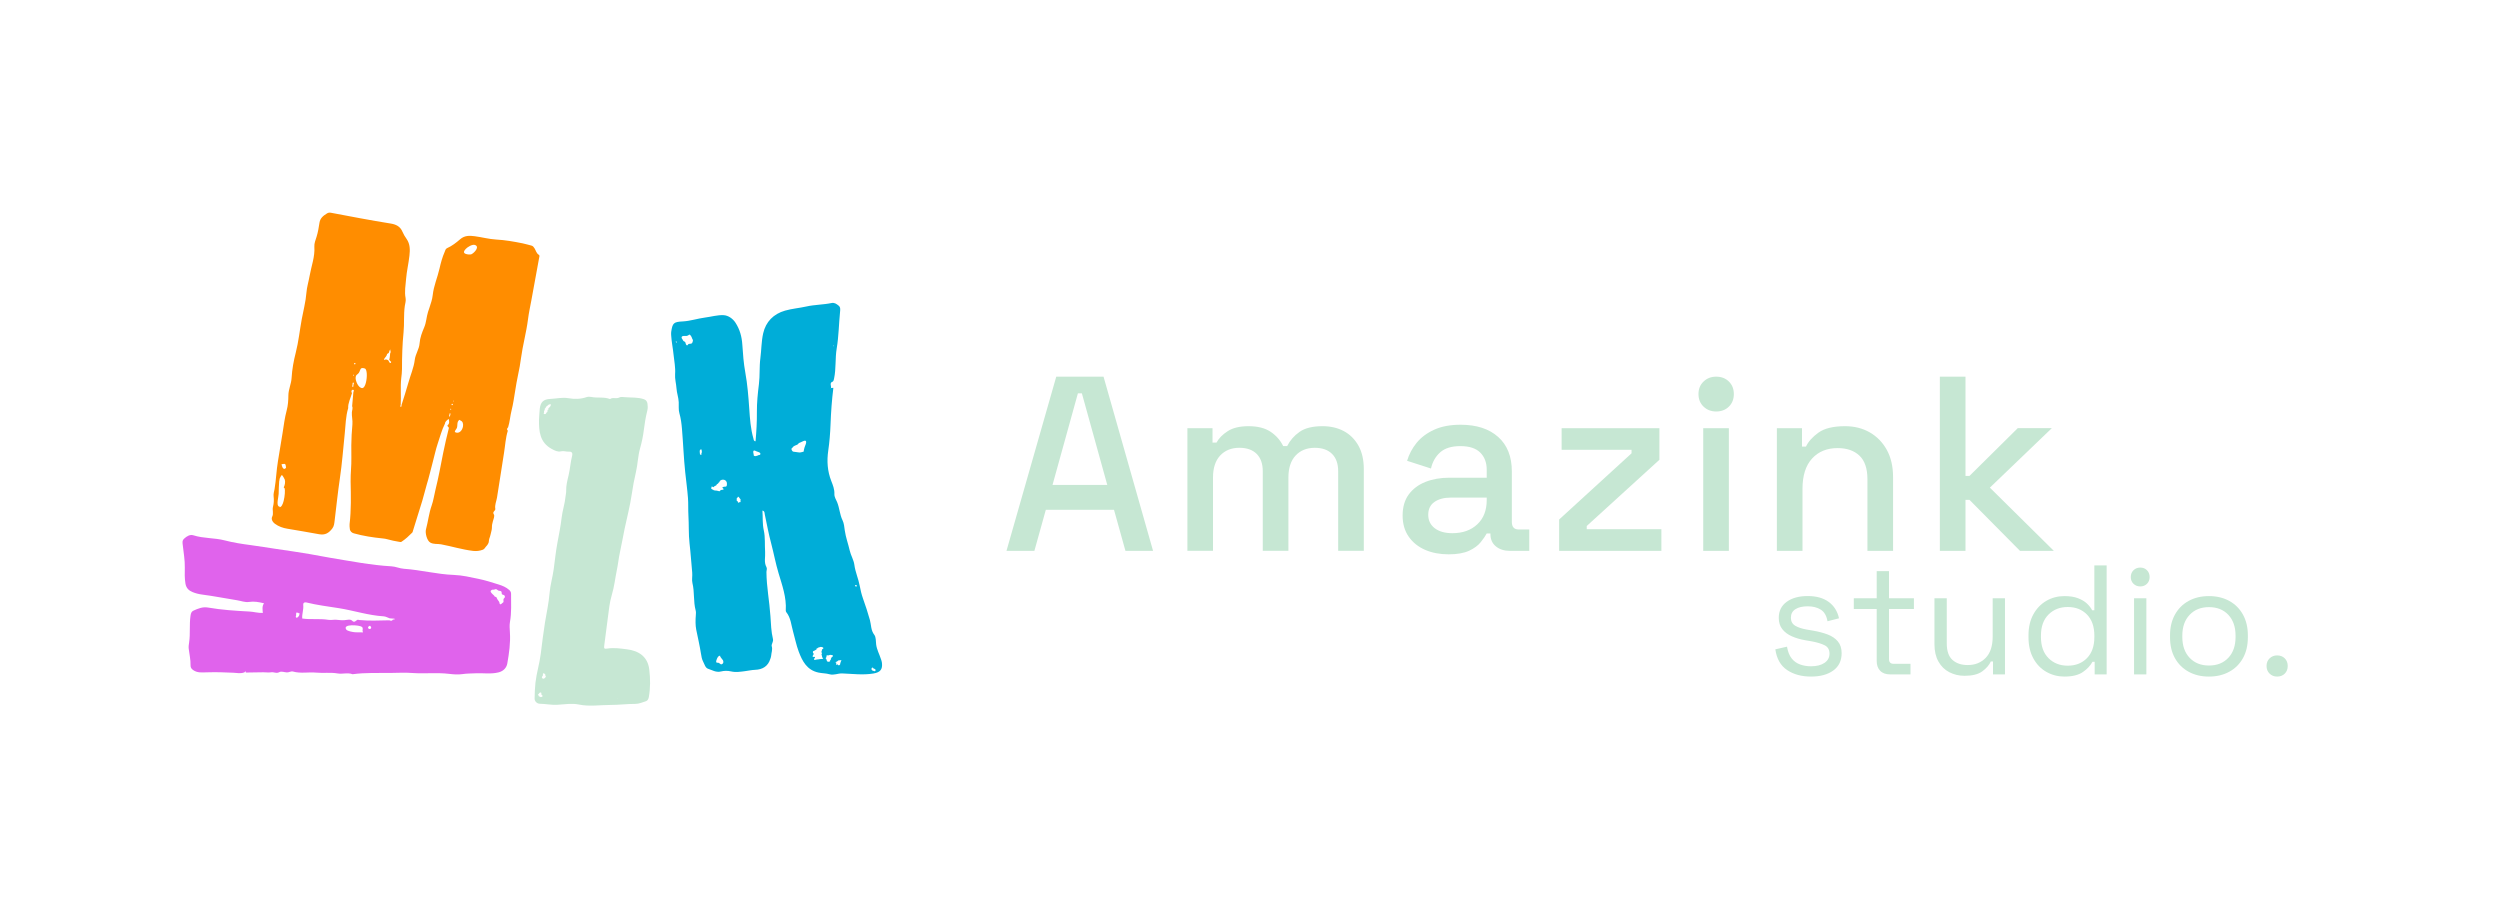 <?xml version="1.0" encoding="UTF-8" standalone="no"?>
<!DOCTYPE svg PUBLIC "-//W3C//DTD SVG 1.1//EN" "http://www.w3.org/Graphics/SVG/1.1/DTD/svg11.dtd">
<svg width="100%" height="100%" viewBox="0 0 1414 520" version="1.1" xmlns="http://www.w3.org/2000/svg" xmlns:xlink="http://www.w3.org/1999/xlink" xml:space="preserve" xmlns:serif="http://www.serif.com/" style="fill-rule:evenodd;clip-rule:evenodd;stroke-linejoin:round;stroke-miterlimit:2;">
    <g id="Layer_1">
        <g>
            <g>
                <g>
                    <path d="M367.22,378.62C366.32,371.21 361.05,368.07 354.73,367.27C351.09,366.81 347.41,366.23 343.67,366.81C341.57,367.13 341.52,366.85 341.82,364.63C342.48,359.65 343.09,354.67 343.76,349.7C344.35,345.27 344.74,340.8 346.04,336.48C347.46,331.84 347.92,327.01 348.91,322.3C349.58,319.16 349.88,315.83 350.57,312.7C351.58,308.15 352.36,303.54 353.3,298.99C354.66,292.52 356.38,286.1 357.32,279.54C357.92,275.33 358.7,271.17 359.68,267.05C360.73,262.62 360.77,258.03 362.02,253.62C362.99,250.2 363.74,246.66 364.16,243.13C364.61,239.44 365.21,235.81 366.12,232.22C366.46,230.89 366.4,229.59 366.21,228.3C366.05,227.22 365.51,226.26 364.29,225.83C360.84,224.6 357.2,224.96 353.66,224.66C352.63,224.57 351.11,224.35 350.36,224.78C348.6,225.78 346.61,224.51 345.03,225.71C341.59,224.34 337.91,225.26 334.4,224.51C333.56,224.34 332.56,224.34 331.77,224.61C328.38,225.78 324.93,225.83 321.49,225.22C318.04,224.62 314.71,225.47 311.32,225.63C307.37,225.8 305.76,227.34 305.28,231.23C305.02,233.32 305.04,235.41 304.85,237.52C304.8,244.02 305.3,250.22 312.03,253.91C313.75,254.85 315.45,255.72 317.28,255.27C318.89,254.89 320.3,255.57 321.8,255.45C323.68,255.3 323.93,256.59 323.6,257.8C322.65,261.41 322.47,265.14 321.61,268.75C320.89,271.75 320.12,274.71 320.22,277.84C320.25,278.83 319.96,279.8 319.87,280.78C319.51,284.86 318.12,288.73 317.66,292.81C317.11,297.61 316.14,302.38 315.25,307.14C314.35,311.96 313.85,316.93 313.19,321.85C312.58,326.47 311.19,330.93 310.82,335.59C310.38,341.12 309.13,346.56 308.25,352.05C307.31,357.94 306.59,363.88 305.86,369.76C305.17,375.32 303.48,380.62 302.85,386.14C302.51,389.11 302.44,392.12 302.37,395.13C302.34,396.61 303.7,398.02 305.31,398.04C308.59,398.09 311.8,398.81 315.1,398.63C319.22,398.41 323.49,397.66 327.41,398.49C333.43,399.73 339.3,398.71 345.23,398.72C349.94,398.73 354.63,398.1 359.34,398.12C361.56,398.12 363.38,397.19 365.33,396.61C366.27,396.33 366.78,395.35 366.98,394.29C367.89,389.07 367.87,383.89 367.22,378.62ZM311.64,228.96C311.56,229.03 311.55,229.14 311.48,229.2C311.5,229.4 311.41,229.49 311.37,229.63C311.25,229.61 311.24,229.82 311.18,229.9L311.2,229.93C311.02,230.17 310.85,230.33 310.67,230.46C310.68,230.6 310.58,230.56 310.6,230.7C310.6,230.62 310.55,230.68 310.5,230.6L310.46,230.69C310.44,230.68 310.42,230.66 310.41,230.67C310.33,230.71 310.27,230.82 310.19,230.87L310.23,230.9C310.21,230.91 310.17,230.91 310.13,230.86C310.14,230.93 310.08,230.97 310.15,231.09L310.11,231.1C310.18,231.12 310.21,231.15 310.25,231.18C310.24,231.27 310.27,231.38 310.29,231.49L310.37,231.49C310.35,231.49 310.34,231.5 310.32,231.5C310.12,231.52 309.75,231.81 309.68,231.98C309.64,232.12 309.75,232.24 309.71,232.36C309.7,232.37 309.51,232.54 309.57,232.55C309.79,232.59 309.7,232.67 309.64,232.82C309.58,232.95 309.6,233 309.45,233.1C309.37,233.15 309.27,233.19 309.19,233.25C308.86,233.55 308.89,234.15 308.33,234.22C308.07,234.26 307.56,234.22 307.5,233.9C307.48,233.8 307.75,233.09 307.78,233.09C307.66,233.1 307.77,233.14 307.68,233.14C307.7,232.93 307.66,232.65 307.75,232.42C307.77,232.33 307.96,232.3 307.98,232.22L307.99,232.24C308.02,232.23 307.82,232.01 307.92,232.01C307.96,231.94 308.02,231.98 308,231.89C308.07,231.89 308.1,231.89 308.09,231.86C308.08,231.82 308.07,231.79 308.06,231.76C308.07,231.68 308.11,231.61 308.11,231.52C308.01,231.54 307.92,231.44 308.2,231.44C308.23,231.41 308.13,231.36 308.19,231.36C308.14,231.3 308.11,231.23 308.07,231.17C308.13,230.97 308.47,230.91 308.62,230.76L308.62,230.73C308.66,230.74 308.68,230.57 308.71,230.4C308.74,230.24 308.8,230.08 308.86,230.12C308.85,230.1 308.86,230.09 308.84,230.08C308.9,229.98 309.03,229.99 309.08,229.92C309.18,229.75 309.37,229.63 309.49,229.5C309.55,229.51 309.63,229.57 309.64,229.51C309.74,229.34 309.91,229.18 310.09,229.02C310.26,228.91 310.47,228.88 310.62,228.74C310.91,228.67 311.19,228.66 311.49,228.74L311.48,228.71C311.57,228.8 311.53,228.69 311.63,228.8C311.71,228.83 311.6,228.87 311.64,228.96ZM306.82,393.84C306.79,393.91 306.74,393.96 306.68,394.02C306.48,394.2 306.03,394.31 305.76,394.29C305.67,394.28 305.63,394.27 305.56,394.21C305.52,394.18 305.52,394.11 305.49,394.08C305.44,394.05 305.39,394.07 305.34,394.05C305.29,394.02 305.23,394.03 305.17,394C305.05,393.93 305.03,393.87 304.88,393.82C304.75,393.77 304.68,393.78 304.64,393.63C304.59,393.42 304.8,393.15 304.44,393.15C304.4,393.15 304.34,393.15 304.29,393.16C304.21,393.19 304.3,393.03 304.6,392.9C304.01,393.07 304.19,392.84 304.42,392.64C304.4,392.7 304.4,392.76 304.42,392.78C304.49,392.76 304.54,392.74 304.54,392.71C304.46,392.74 304.44,392.72 304.43,392.71C304.41,392.69 304.57,392.64 304.51,392.64C304.54,392.62 304.56,392.62 304.6,392.6C304.64,392.57 304.63,392.58 304.67,392.55C304.66,392.54 304.61,392.56 304.57,392.57C304.55,392.56 304.55,392.55 304.58,392.54C304.87,392.47 304.87,392.18 305.04,391.99C305.19,391.82 305.52,391.65 305.76,391.65C305.9,391.65 306.03,391.68 306.12,391.81C306.16,391.88 306.25,392.16 306.24,392.24C306.24,392.31 306.16,392.35 306.15,392.42C306.13,392.5 306.16,392.7 306.2,392.78C306.23,392.83 306.34,392.95 306.36,392.93C306.38,392.93 306.38,392.93 306.4,392.92C306.43,392.94 306.36,393.01 306.39,393.02C306.47,393.04 306.48,393.13 306.54,393.15C306.51,393.18 306.45,393.23 306.48,393.23C306.86,393.27 306.98,393.57 306.82,393.84ZM308.85,382.61C308.7,382.7 308.47,382.99 308.41,383.15C308.34,383.35 308.44,383.43 308.21,383.55C308.09,383.62 307.95,383.58 307.84,383.63C307.71,383.68 307.75,383.7 307.68,383.76C307.29,384.07 306.88,383.83 306.64,383.48C306.47,383.23 306.45,383.04 306.56,382.75C306.6,382.64 306.78,382.42 306.94,382.56C306.88,382.51 306.81,382.47 306.75,382.41C306.85,382.33 307,382.36 307.1,382.28C307.1,382.27 307.09,382.27 307.09,382.26C307.16,382.27 306.85,381.93 306.97,381.96C306.96,381.96 306.96,381.95 306.94,381.94C306.93,381.9 307.04,381.9 307.03,381.85C307,381.76 307.06,381.68 307.04,381.61C307.09,381.61 307.17,381.62 307.15,381.59C307.1,381.49 307.06,381.39 307.05,381.29C307.05,381.2 307.14,381.15 307.08,381.04C307.16,380.95 307.27,380.85 307.44,380.79L307.41,380.79C307.53,380.8 307.42,380.76 307.55,380.77C307.63,380.77 307.63,380.84 307.73,380.85C307.76,380.9 307.86,380.96 307.87,381C308.05,381.08 308.09,381.16 308.2,381.24C308.12,381.27 308.29,381.37 308.34,381.43L308.37,381.44C308.49,381.61 308.51,381.76 308.49,381.88C308.59,381.96 308.51,381.97 308.61,382.03C308.56,381.99 308.56,382.04 308.47,382L308.51,382.07C308.49,382.06 308.46,382.06 308.46,382.06C308.44,382.11 308.47,382.19 308.43,382.23L308.47,382.24C308.46,382.25 308.44,382.27 308.37,382.24C308.42,382.28 308.4,382.32 308.52,382.38L308.49,382.39C308.55,382.39 308.59,382.41 308.64,382.41C308.68,382.47 308.74,382.54 308.82,382.61C308.85,382.6 308.85,382.6 308.89,382.59C308.87,382.6 308.86,382.6 308.85,382.61ZM349.28,395.21L349.21,395.02L349.4,395.05L349.28,395.21Z" style="fill:rgb(198,231,211);fill-rule:nonzero;"/>
                </g>
                <g>
                    <path d="M279.34,291C278.23,289.34 280.37,289.01 280.14,287.76C279.75,285.63 280.74,283.6 281.09,281.52C282.53,273.09 283.66,264.6 285.07,256.17C285.76,251.98 285.93,247.7 287.23,243.61C286.43,242.89 286.84,242.27 287.39,241.67C288.38,238.53 288.55,235.2 289.36,232.06C290.3,228.4 290.75,224.7 291.39,221.01C291.91,218.02 292.33,215.02 293.01,212.05C293.73,208.93 294.25,205.74 294.68,202.56C295.17,198.96 295.88,195.42 296.62,191.87C297.4,188.09 298.18,184.27 298.66,180.45C299.1,176.94 299.86,173.51 300.5,170.07C301.99,162.05 303.45,154.04 304.9,146.02C305.01,145.4 305.38,144.51 304.78,144.14C303.3,143.24 303.11,141.63 302.29,140.38C301.87,139.73 301.41,139.1 300.57,138.9C298.89,138.49 297.23,137.96 295.53,137.62C290.59,136.63 285.67,135.75 280.6,135.48C276.56,135.25 272.57,134.15 268.53,133.61C265.62,133.23 262.81,133.09 260.24,135.34C258.03,137.25 255.65,139.12 252.89,140.34C251.95,140.76 251.86,141.65 251.51,142.46C250.16,145.5 249.31,148.71 248.58,151.93C247.45,156.93 245.3,161.7 244.76,166.83C244.49,169.38 243.65,171.72 242.87,174.11C242.62,174.88 242.33,175.65 242.09,176.43C241.19,179.27 241.13,182.33 239.96,185.07C238.71,188.02 237.54,191.02 237.32,194.19C237.09,197.52 235,200.15 234.59,203.52C234.07,207.92 232.15,212.19 230.95,216.55C229.8,220.78 228.38,224.93 227.09,229.11C227.21,229.59 226.98,230.2 226.67,230.12C226.66,230.12 226.65,230.12 226.64,230.1C226.63,230.14 226.62,230.19 226.61,230.23C226.62,230.19 226.63,230.14 226.64,230.1C226.3,229.97 226.42,229.4 226.63,229.02C226.96,224.01 226.39,218.97 226.94,213.95C227.13,212.24 227.38,210.48 227.37,208.74C227.36,201.79 227.56,194.85 228.25,187.95C228.74,183.01 228.25,178.04 228.95,173.1C229.16,171.63 229.7,170.13 229.4,168.58C228.69,164.97 229.4,161.38 229.68,157.81C230.03,153.38 231.11,149 231.58,144.57C231.94,141.34 232.01,138.04 229.95,135.12C229.06,133.86 228.23,132.52 227.64,131.1C226.36,127.99 223.89,126.88 220.78,126.4C215.11,125.51 209.46,124.49 203.81,123.46C198.25,122.45 192.7,121.4 187.16,120.33C186.32,120.16 185.6,120.31 184.93,120.72C182.92,121.96 181.12,123.31 180.71,125.9C180.3,128.57 179.87,131.27 179.07,133.85C178.48,135.74 177.67,137.63 177.8,139.54C178.19,145.21 176.1,150.45 175.15,155.87C174.59,159.08 173.55,162.42 173.31,165.58C172.92,170.67 171.59,175.55 170.68,180.48C169.51,186.79 168.88,193.21 167.28,199.46C166.08,204.11 165.2,208.94 164.93,213.73C164.74,217.15 163.14,220.21 163.11,223.59C163.09,226.45 162.9,229.3 162.16,232.07C161.02,236.29 160.5,240.61 159.82,244.92C158.99,250.19 158.12,255.45 157.23,260.71C156.33,265.97 156.18,271.34 155.29,276.61C155.06,277.95 154.57,279.27 154.76,280.78C155.01,282.7 154.89,284.78 154.4,286.66C153.9,288.54 154.9,290.36 153.93,292.3C153.36,293.44 153.9,295.04 155.48,296.23C157.63,297.83 160.05,298.63 162.48,299.03C168.97,300.08 174.09,301.04 180.56,302.17C184.02,302.78 186.01,301.38 187.9,298.98C188.98,297.6 189.08,295.99 189.28,294.37C190.25,286.44 191.06,278.5 192.23,270.6C193.48,262.19 194.11,253.73 194.98,245.3C195.48,240.45 195.51,235.55 196.94,230.83C196.72,228.15 198.37,224.97 199.08,222.36C198.96,222.07 198.75,221.75 198.76,221.46C198.78,220.87 199.13,220.28 199.75,220.47C200.53,220.71 199.93,221.35 199.87,221.82C199.63,224.45 199.39,227.1 199.16,229.74C199.73,230.9 199.08,232.11 199.02,233.22C198.89,235.53 199.54,237.74 199.32,240.04C198.95,243.93 198.75,247.84 198.7,251.77C198.68,254.15 198.68,256.54 198.73,258.94C198.84,263.4 198.22,267.82 198.31,272.31C198.48,280.35 198.68,288.43 197.72,296.46C197.62,297.31 197.78,298.21 197.85,299.08C197.96,300.49 198.98,301.35 200.12,301.66C205.44,303.15 210.89,303.98 216.37,304.53C217.36,304.62 218.25,304.76 219.22,305.04C221.67,305.74 222.96,305.94 225.47,306.4C226,306.5 226.7,306.68 227.07,306.44C229.35,304.96 231.31,303.11 233.21,301.19C233.41,300.98 233.45,300.62 233.54,300.32C235.3,294.65 237.04,288.97 238.82,283.3C239.77,280.29 240.41,277.19 241.33,274.19C242.64,269.92 243.63,265.59 244.78,261.29C245.72,257.82 246.45,254.24 247.58,250.88C248.86,247.13 249.86,243.17 251.67,239.6C251.68,238.64 252.56,237.82 253.78,236.92C254.16,238.48 254.3,239.62 253.11,240.57C252.86,241.31 254.04,241.48 253.85,242.25C252.69,246.89 251.58,251.55 250.65,256.24C249.29,263.19 248,270.17 246.29,277.06C245.56,279.99 245.15,283.11 244.17,285.86C242.59,290.31 242.14,294.93 240.93,299.41C240.37,301.49 241.5,305.81 243.34,306.86C245.29,307.97 247.42,307.49 249.44,307.86C255.52,309 261.43,310.87 267.6,311.59C269.55,311.81 271.39,311.57 273.09,310.92C273.86,310.61 274.33,309.9 274.78,309.25C275.05,308.86 275.43,308.64 275.67,308.21C275.96,307.71 276.35,307.16 276.44,306.58C276.54,305.98 276.53,305.4 276.71,304.79C276.98,303.93 277.34,303.1 277.5,302.2C277.73,300.9 278.27,299.6 278.23,298.31C278.2,297.08 278.45,296.01 278.77,294.86C279.16,293.55 279.88,291.8 279.34,291ZM159.95,264.64C159.55,264.05 159.45,263.28 159.21,262.59C159.91,262.53 160.83,262.18 161.24,262.49C161.68,262.84 161.64,263.8 161.8,264.49C161.25,265.37 160.53,265.5 159.95,264.64ZM160.43,283.34C159.92,285.33 159.13,286.92 158.08,286.86C158.1,286.75 158.13,286.45 158.13,286.31C158.13,286.32 157.81,286.68 157.84,286.52C156.08,285.8 157.56,281.17 157.61,279.32C157.69,276.8 157.69,274.57 157.9,272.24C157.95,271.77 158.19,271.32 158.14,270.83C158.38,270.19 158.71,269.57 159.1,268.98C159.36,268.89 159.13,268.82 159.44,268.73C159.71,268.66 160.97,270.92 161.07,271.24C161.47,272.51 161.15,274.47 160.48,275.63C160.55,275.65 160.7,276.17 161,276.16C161.31,277.26 161.12,280.66 160.43,283.34ZM200.68,206.09C200.31,206.06 200.18,205.77 200.34,205.46C200.4,205.35 200.71,205.27 200.86,205.33C200.98,205.37 201.02,205.63 201.1,205.8C200.97,205.89 200.81,206.1 200.68,206.09ZM199.77,212.45C199.72,212.31 199.77,212.12 199.81,211.96C199.82,211.91 199.96,211.9 200.04,211.88C200.08,212.04 200.12,212.21 200.16,212.38C200.01,212.6 199.83,212.63 199.77,212.45ZM199.58,218.78C198.79,218.7 199.41,218.07 199.39,217.69C199.36,217.18 199.42,216.29 199.75,216.37C200.58,216.59 199.9,217.28 199.87,217.78C199.82,218.14 200.03,218.82 199.58,218.78ZM207.45,211.4C207.63,214.52 206.69,219.26 205.03,219.48C202.75,219.78 200.87,215.14 201.16,213.39C201.46,211.57 202.14,212.1 202.97,210.87C204,209.34 203.46,207.46 206.35,208.42C207.01,208.63 207.36,209.86 207.45,211.4ZM220.78,205.3C220.72,205.29 220.63,205.26 220.54,205.21C220.02,204.92 220.07,204.42 219.76,203.99C219.44,203.55 218.4,203.13 217.86,203.38C217.66,203.46 217.56,203.84 217.32,203.48C217.09,203.13 217.56,202.56 217.79,202.3C218.19,201.83 218.46,201.45 218.76,200.88C218.86,200.7 218.84,200.43 218.93,200.25C219.04,200.05 219.41,199.95 219.61,199.81C219.91,199.59 219.99,199.47 220.05,199.13C220.13,198.66 220.38,198.26 220.5,197.83C220.42,198.11 220.37,198.42 220.31,198.72C220.4,198.37 220.47,197.86 220.81,197.66C220.85,197.86 220.74,198.09 220.78,198.3C220.83,198.58 220.98,198.8 220.98,199.1C220.96,199.5 220.64,199.73 220.64,200.12C220.62,200.98 220.46,201.86 220.34,202.73C220.24,202.81 220.18,203.17 220.07,203.33C220.06,203.37 220.05,203.4 220.04,203.41L220.04,203.95C220.16,204.15 220.37,203.14 220.47,203.2C220.48,203.23 220.48,203.27 220.48,203.3C220.5,203.45 220.54,204.03 220.67,204.2C220.88,204.5 221.21,204.33 221.24,204.75C221.24,205 221.08,205.39 220.78,205.3ZM269.32,141.26C268.66,142.36 267.43,143.42 266.66,143.79C265.96,144.13 264.2,143.88 263.48,143.63C261.6,143 262.64,141.68 263.46,140.76C264.4,139.74 267.09,138.07 268.59,138.54C270.08,139.03 269.98,140.16 269.32,141.26ZM254.94,231.05C255.04,231.16 255.15,231.27 255.2,231.4C255.23,231.47 255.18,231.59 255.13,231.67C254.94,231.94 254.75,231.91 254.73,231.58C254.71,231.42 254.85,231.24 254.94,231.05ZM254.21,235.63C253.84,235.56 254.08,234.89 254.2,234.5C254.14,234.15 254.27,233.73 254.58,233.77C254.82,233.81 254.89,234.29 254.66,234.59C254.6,235 254.56,235.7 254.21,235.63ZM256.1,229.02C256.02,229.14 255.77,229.13 255.59,229.17C255.51,229.02 255.34,228.83 255.37,228.71C255.47,228.39 255.76,228.3 256.02,228.51C256.13,228.59 256.18,228.91 256.1,229.02ZM256.58,226.94C256.4,227.2 256.26,227.16 256.23,226.85C256.22,226.77 256.31,226.69 256.36,226.61C256.42,226.63 256.54,226.63 256.56,226.67C256.6,226.75 256.62,226.88 256.58,226.94ZM261.85,241.29C261.43,243.5 259.62,245.7 257.22,244.35C257.27,243.43 258.1,242.84 258.42,242C258.95,240.57 258.23,238.53 259.85,237.47C260,237.44 260.01,237.58 260.19,237.59C260.26,237.7 260.43,237.78 260.46,237.89C261.76,238.28 262.13,239.79 261.85,241.29Z" style="fill:rgb(255,141,0);fill-rule:nonzero;"/>
                </g>
                <g>
                    <path d="M116.8,380.27C121.89,380.12 126.96,380.22 132.04,380.5C134.08,380.62 136.14,381.1 138.16,380.3C138.44,380.41 138.91,378.87 139.04,380.39C142.33,380.34 145.61,380.27 148.89,380.24C150.38,380.23 151.91,380.49 153.34,380.25C154.89,379.99 156.34,381.09 158.03,380.15C159.19,379.51 160.87,380.27 162.3,380.32C163.54,380.36 164.54,379.5 165.73,379.83C170.06,381.05 174.49,380.03 178.88,380.44C182.87,380.82 186.98,380.21 190.89,380.89C193.78,381.39 196.65,380.27 199.43,381.34C206.68,380.34 214,380.73 221.28,380.61C225.25,380.54 229.28,380.35 233.28,380.65C240.16,381.15 247.07,380.3 253.97,381.13C256.39,381.42 258.97,381.64 261.44,381.29C264.01,380.9 266.56,380.93 269.15,380.81C273.45,380.62 277.75,381.39 282.07,380.27C284.93,379.53 286.54,377.5 286.93,375.28C287.95,369.47 288.8,363.59 288.4,357.62C288.28,355.68 288.1,353.67 288.43,351.79C289.39,346.49 289.04,341.17 289.06,335.85C289.06,334.83 288.63,334.23 287.94,333.62C286.2,332.09 284.21,331.28 281.99,330.58C278.25,329.4 274.47,328.2 270.71,327.42C266.12,326.47 261.52,325.36 256.71,325.18C247.22,324.84 237.93,322.35 228.45,321.7C226.01,321.53 223.79,320.44 221.41,320.31C209.9,319.67 198.6,317.42 187.27,315.57C183.21,314.91 179.17,314.05 175.08,313.37C168.84,312.32 162.57,311.38 156.32,310.49C151.46,309.8 146.59,308.93 141.72,308.3C136.83,307.66 131.91,306.91 127.11,305.65C121.31,304.13 115.18,304.62 109.39,302.77C107.48,302.16 105.61,303.27 104.11,304.7C102.9,305.84 103.24,307.1 103.41,308.6C103.86,312.71 104.6,316.78 104.53,320.98C104.48,324 104.37,327.08 104.9,330.14C105.34,332.65 106.82,334.03 108.88,334.87C110.57,335.56 112.41,336.04 114.21,336.27C120.9,337.13 127.51,338.46 134.17,339.52C136.38,339.87 138.66,340.8 140.82,340.46C143.72,340 146.36,340.51 149.32,341.22C148.11,342.95 148.54,344.8 148.64,346.67C145.98,346.79 143.55,346.01 141.05,345.88C133.19,345.47 125.35,344.97 117.59,343.62C114.61,343.1 112.03,344.21 109.45,345.36C108.28,345.87 107.97,346.86 107.76,348.23C107.02,353.24 107.72,358.29 106.98,363.27C106.81,364.46 106.59,365.69 106.73,366.86C107.08,370 107.87,373.08 107.77,376.26C107.74,377.54 108.25,378.28 109.23,378.97C111.57,380.65 114.21,380.34 116.8,380.27ZM282.86,341.76C282.57,341.61 282.54,341.16 282.48,340.84C282.31,340.11 281.85,339.84 281.48,339.23C281.32,338.95 281.18,338.64 281.02,338.35C280.96,338.24 280.83,338.22 280.79,338.09C280.77,338.04 280.88,337.71 280.82,337.69C280.8,337.68 280.79,337.68 280.77,337.67C280.64,337.68 279.98,337.59 279.93,337.46C279.91,337.47 279.88,337.49 279.85,337.5C279.62,336.81 279.09,336.6 278.59,336.05C278.28,335.7 277.96,335.45 277.72,335.05C277.41,334.49 277.39,334.25 277.88,333.84C278.39,333.41 278.78,333.55 279.38,333.5C279.84,333.48 280.21,333.11 280.68,333.26C281.13,333.4 281.48,333.85 281.89,334.04C282.37,334.25 283.07,334.1 283.49,334.49C283.91,334.91 283.6,335.6 283.91,336.06C284.2,336.49 284.86,336.35 285.25,336.74C285.61,337.08 285.68,337.65 285.4,338.08C285.24,338.33 284.99,338.4 284.85,338.69C284.73,338.96 284.75,339.35 284.75,339.64C284.76,340.04 284.89,340.35 284.65,340.68C284.54,340.82 284.19,341 284.05,341.13C283.75,341.35 283.46,341.8 283.09,341.79C283.01,341.81 282.94,341.8 282.86,341.76ZM209.96,354.93C210.01,355.17 209.62,355.51 209.46,355.77C209.13,355.74 208.73,355.82 208.56,355.66C207.86,354.98 208.11,354.3 209.26,353.9C209.38,353.87 209.88,354.55 209.96,354.93ZM167.34,349.09C167.31,348.9 167.3,349.1 167.28,348.87C167.28,348.75 167.33,348.72 167.34,348.55C167.39,348.46 167.41,348.29 167.45,348.24C167.47,347.81 167.51,347.39 167.52,346.95C167.55,346.68 167.46,346.56 167.77,346.47C168.03,346.38 168.01,346.55 168.22,346.59C168.35,346.61 168.45,346.48 168.53,346.5C168.73,346.54 168.9,346.95 169.11,346.87C169.12,346.85 169.19,346.76 169.22,346.74C169.25,346.72 169.49,347.12 169.49,347.17C169.48,347.28 169.39,347.32 169.34,347.42C169.27,347.57 169.29,347.74 169.27,347.9C169.17,348.35 168.74,348.85 168.38,349.13C167.99,349.45 167.66,349.55 167.35,349.03L167.34,349.09ZM170.95,349.84C170.7,347.27 171.83,344.76 171.5,342.15C171.37,341.08 172.16,340.47 173.19,340.73C179.28,342.24 185.5,343.01 191.66,343.98C200.15,345.33 208.38,348.08 217.02,348.6C218.17,348.67 219.27,349.34 220.4,349.73C221.01,349.78 221.63,349.82 222.23,349.87C222.62,349.81 223.25,349.87 223.23,350.14C223.19,350.52 222.63,350.43 222.26,350.37C221.78,351.37 221.01,351.15 220.21,350.84C214.68,350.88 209.14,351.29 203.6,350.71C203.38,350.68 203.12,350.74 202.94,350.64C201.62,349.85 200.87,352.95 199.09,351.02C198.2,350.05 196.18,350.66 194.69,350.78C193.14,350.91 191.65,350.62 190.13,350.53C188.65,350.45 187.12,350.81 185.68,350.57C180.84,349.78 175.93,350.55 170.95,349.84ZM202.08,357.65C201.56,357.65 201.04,357.63 200.55,357.58C199.52,357.47 196.48,357 195.83,356.05C193.55,352.74 203.35,353.5 204.67,354.55C205.67,355.33 204.81,356.53 205.13,357.12C205.24,357.32 205.31,357.5 205.25,357.7C204.27,357.59 203.17,357.65 202.08,357.65Z" style="fill:rgb(224,99,236);fill-rule:nonzero;"/>
                </g>
                <g>
                    <path d="M450.2,253.26L450.21,253.28C450.21,253.27 450.21,253.26 450.2,253.26Z" style="fill:rgb(198,231,211);fill-rule:nonzero;"/>
                    <path d="M470.01,219.42C470.02,219.42 470.02,219.43 470.02,219.43C470.03,219.42 470.03,219.42 470.03,219.4C470.02,219.42 470.02,219.42 470.01,219.42Z" style="fill:rgb(198,231,211);fill-rule:nonzero;"/>
                    <path d="M498.29,372.85C497.41,370.07 495.92,367.48 495.55,364.49C495.33,362.63 495.51,360.35 494.49,359.04C492.5,356.48 492.78,353.43 492.02,350.69C490.89,346.57 489.53,342.54 488.11,338.53C487.27,336.16 486.7,333.7 486.25,331.31C485.51,327.28 483.76,323.55 483.23,319.48C482.86,316.69 481.23,314.1 480.62,311.46C479.76,307.65 478.37,303.96 477.81,300.05C477.55,298.13 477.37,295.96 476.55,294.31C474.94,291 474.85,287.35 473.47,284C472.89,282.58 471.84,281.12 471.93,279.34C472.04,276.77 471.08,274.37 470.17,272.06C467.99,266.48 467.6,260.82 468.45,254.92C469.17,250 469.56,245.01 469.75,240.05C470,233.13 470.5,226.23 471.35,219.36C470.9,219.39 470.45,219.42 470,219.46L470,219.47C469.99,219.47 469.98,219.48 469.97,219.49C469.92,219.59 469.88,219.69 469.87,219.81C469.87,219.69 469.91,219.59 469.96,219.49L469.95,219.5C469.86,219.63 469.77,219.75 469.68,219.88C469.68,219.8 469.67,219.69 469.72,219.65C469.79,219.58 469.88,219.54 469.96,219.5C469.97,219.49 469.98,219.48 469.99,219.45L470,219.45C470.01,219.44 470.01,219.41 470.02,219.41C470.24,218.16 468.94,216.47 471.1,215.78C471.51,215.31 471.62,214.75 471.74,214.15C472.96,208.5 472.29,202.72 473.25,197.01C474.39,190.19 474.45,183.21 475.14,176.33C475.28,174.91 475.43,173.74 474.25,172.8C473.11,171.91 471.99,171.05 470.33,171.39C465.61,172.38 460.76,172.29 455.99,173.37C452.06,174.26 447.94,174.56 444.02,175.69C437.44,177.58 433.16,182 431.66,188.5C430.61,193.08 430.68,197.89 430.07,202.57C429.42,207.45 429.86,212.36 429.25,217.24C428.6,222.47 428.05,227.72 428.1,232.99C428.16,238.55 427.82,244.09 427.34,249.6C426.23,249.51 426.31,248.65 426.12,247.99C424.54,242.5 424.16,236.79 423.78,231.18C423.31,224.3 422.77,217.45 421.54,210.67C420.59,205.47 420.21,200.19 419.86,194.96C419.57,190.36 418.42,186.3 416.01,182.56C414.48,180.19 411.89,178.39 409.27,178.26C405.8,178.08 402.27,179.17 398.74,179.61C394.54,180.15 390.51,181.56 386.25,181.79C380.99,182.06 380.36,182.65 379.62,187.82C379.51,188.52 379.6,189.24 379.64,189.96C379.86,193.56 380.63,197.08 380.97,200.63C381.33,204.26 382.13,207.87 381.83,211.66C381.63,214.24 382.45,216.98 382.63,219.71C382.79,222.28 383.76,224.74 383.89,227.47C383.98,229.51 383.7,231.76 384.26,233.69C385.09,236.62 385.47,239.57 385.72,242.54C386.41,250.72 386.69,258.94 387.56,267.11C388.07,271.94 388.75,276.82 389.12,281.66C389.37,284.88 389.17,288.23 389.37,291.53C389.7,296.79 389.4,302.12 390,307.32C390.65,312.81 390.97,318.32 391.51,323.8C391.71,325.84 391.19,328 391.64,329.79C392.9,334.9 392.1,340.18 393.46,345.24C393.71,346.14 393.63,347.08 393.55,348.05C393.34,350.77 393.29,353.66 393.8,356.2C394.71,360.7 395.76,365.17 396.47,369.71C396.7,371.24 396.98,372.86 397.69,374.2C398.47,375.64 398.91,377.74 400.48,378.25C402.79,378.99 405.01,380.48 407.72,379.8C409.6,379.31 411.57,379.31 413.49,379.75C416.15,380.37 418.76,379.95 421.41,379.6C423.31,379.35 425.17,378.93 427.13,378.85C431.29,378.7 434.41,376.85 435.7,372.66C435.88,372.09 436.12,371.54 436.16,370.94C436.27,369.12 437.1,367.44 436.48,365.41C436.19,364.46 437.56,362.93 437.19,361.47C436.15,357.19 436.05,352.8 435.75,348.43C435.21,340.13 433.56,331.92 433.5,323.57C433.5,322.62 434.01,321.67 433.5,320.74C431.99,318.01 432.95,315.05 432.75,312.21C432.47,308.14 432.89,303.94 432.01,300.03C431.16,296.24 431.51,292.57 431.23,288.77C432.55,289.09 432.39,290.09 432.55,290.87C433.7,296.43 434.76,302.04 436.21,307.48C437.66,312.99 438.69,318.61 440.33,324.11C442.36,330.94 444.92,337.88 444.43,345.29C444.4,345.61 444.56,346.02 444.76,346.29C447.31,349.47 447.52,353.58 448.57,357.24C449.64,360.96 450.36,364.82 451.73,368.47C453.78,373.96 456.42,378.99 462.86,380.39C464.95,380.85 467.16,380.78 469.18,381.36C471.65,382.06 473.86,380.81 476.26,380.89C482.18,381.11 488.1,381.92 494.03,380.93C497.89,380.28 499.25,378.62 498.83,374.93C498.75,374.15 498.51,373.53 498.29,372.85ZM471.51,195.41C471.58,195.49 471.66,195.56 471.73,195.63C471.65,195.71 471.59,195.78 471.52,195.86C471.44,195.78 471.31,195.71 471.32,195.64C471.31,195.56 471.44,195.49 471.51,195.41ZM382.66,193.87C382.5,193.69 382.32,193.51 382.16,193.34C382.28,193.25 382.42,193.08 382.51,193.11C382.63,193.15 382.71,193.33 382.81,193.44C382.75,193.58 382.7,193.72 382.66,193.87ZM388.06,194.91C387.95,194.7 387.87,194.47 387.81,194.3C387.75,194.11 387.69,193.69 387.59,193.55C387.4,193.25 386.96,193.16 386.68,192.96C386.38,192.71 386.32,192.52 386.15,192.18C385.94,191.72 385.46,191.39 385.5,190.85C385.54,189.66 387.57,190.11 388.32,190.01C388.64,189.96 389.01,189.8 389.31,189.64C389.46,189.56 389.77,189.23 389.94,189.24C390.49,189.27 391.26,190.67 391.36,191.13C391.45,191.52 391.6,191.73 391.78,192.01C392.09,192.56 391.83,193.13 391.63,193.68C391.19,194.9 389.84,194.09 389.2,194.79C388.98,195.01 388.97,195.35 388.6,195.34C388.36,195.33 388.18,195.13 388.06,194.91ZM409.13,374.41C409.14,374.81 409.01,375.17 408.67,375.44C407.57,376.32 407.3,375.11 406.32,374.85C405.76,374.7 405.46,375.12 405.11,374.51C404.9,374.11 405.35,372.9 405.55,372.5C405.98,371.64 406.32,370.9 407.41,370.82C406.82,370.87 408.15,372.47 408.19,372.52C408.72,373.09 409.12,373.53 409.13,374.41ZM396.9,254.93C396.93,255.1 396.99,255.29 396.97,255.49C396.95,255.71 396.91,255.92 396.89,256.12C396.89,256.32 396.74,256.43 396.67,256.59C396.62,256.73 396.64,256.79 396.68,256.91C396.7,257.02 396.76,257.22 396.67,257.31C396.55,257.44 396.5,257.3 396.41,257.24C396.34,257.19 396.27,257.17 396.19,257.14C396.05,257.11 396.01,257.11 395.93,256.96C395.81,256.69 395.89,256.34 395.82,256.04C395.75,255.7 395.73,255.43 395.79,255.09C395.83,254.86 395.8,254.53 396.02,254.38C396.16,254.27 396.59,254.09 396.74,254.24C396.89,254.39 396.84,254.69 396.88,254.87C396.89,254.9 396.89,254.91 396.9,254.93ZM405.86,277.61C405.5,277.49 405.15,277.47 404.76,277.46C404.5,277.46 404.06,277.41 403.81,277.32C403.62,277.27 403.51,277.1 403.34,277.01C403.03,276.84 402.64,276.78 402.38,276.53C402.13,276.3 402.38,276.1 402.39,275.82C402.38,275.54 402.28,275.16 402.71,275.21C403.1,275.24 403.4,275.63 403.8,275.5C403.5,275.29 404.07,275.07 404.24,274.96C404.49,274.78 405.07,274.62 405.24,274.4C405.38,274.22 405.25,274.04 405.5,273.87C405.83,273.65 406.11,273.62 406.29,273.26C406.37,273.08 406.37,273.02 406.56,272.92C406.69,272.82 406.87,272.77 406.96,272.61C406.98,272.54 406.96,272.38 406.99,272.3C407.17,271.86 407.78,271.53 408.22,271.39C408.63,271.26 409.13,271.26 409.53,271.37C409.63,271.38 410.2,271.56 410.63,272.05C411.07,272.58 411.19,273.15 411.16,273.75C411.16,273.96 411.12,274.19 411.09,274.42C411.03,274.76 410.99,275.03 410.64,275.18C410.35,275.32 410.12,275.24 409.83,275.24C409.57,275.26 409.29,275.33 409.03,275.43C408.83,275.51 408.5,275.67 408.6,275.93C408.67,276.12 408.98,276.18 409.11,276.33C409.29,276.52 409.23,276.75 409.14,276.96C408.88,277.02 406.89,277.03 407.41,277.67C406.91,277.97 406.36,277.76 405.86,277.61ZM418.92,283.91C418.79,284.07 418.28,283.99 418.11,284.08C417.86,284.22 417.64,284.54 417.42,284.18C417.32,283.99 417.34,283.77 417.25,283.59C417.17,283.43 416.99,283.45 416.86,283.37C416.69,283.27 416.69,283.13 416.66,282.94C416.63,282.74 416.68,282.56 416.7,282.36C416.7,282.17 416.65,281.96 416.72,281.79C416.82,281.57 417.07,281.6 417.2,281.4C417.3,281.24 417.25,280.93 417.49,280.94C417.78,280.93 418.15,281.49 418.28,281.71C418.32,281.78 418.55,282.13 418.63,282.15C418.62,282.15 418.89,282.47 418.91,282.55C418.96,282.75 418.85,282.91 418.81,283.09C418.78,283.24 418.8,283.41 418.82,283.57C418.84,283.62 418.94,283.83 418.92,283.91ZM429.82,257.24C429.59,257.38 429.3,257.35 429.04,257.42C428.76,257.5 428.5,257.68 428.22,257.77C427.72,257.94 427.03,258.13 426.54,257.83C426.15,257.55 426.34,257.33 426.26,256.87C426.17,256.4 425.98,256.05 426.03,255.56C426.15,254.23 427.26,255.02 427.94,255.31C428.48,255.52 429.08,255.63 429.59,255.93C429.91,256.13 430.21,256.52 430.05,256.94C430,257.09 429.92,257.17 429.82,257.24ZM465.66,366.8C465.61,366.94 465.47,367.05 465.23,367.07C465.23,367.07 465.3,367.09 465.32,367.09C465.1,367.2 464.96,367.21 464.9,367.48C464.84,367.74 464.93,367.91 464.77,368.17C464.56,368.53 464.56,368.61 464.7,368.97C464.77,369.17 464.87,369.42 464.87,369.65C464.86,370.09 464.43,370.09 464.75,370.57C464.99,370.88 464.91,371.27 465.01,371.65C465.1,371.98 465.42,372.11 465.54,372.43C465.57,372.49 465.57,372.52 465.58,372.62L464.51,372.73C464.03,372.78 463.52,372.78 463.05,372.91C462.67,373 462.3,372.98 461.91,373.03C461.55,373.07 461.01,373.34 460.65,373.22C460.23,373.1 460.43,372.62 460.59,372.38C460.74,372.2 461.03,372.07 460.96,371.79C460.91,371.56 460.63,371.47 460.42,371.49C460.24,371.51 459.99,371.63 459.84,371.56C459.32,371.33 459.88,370.46 460.1,370.2C460.33,369.89 460.25,369.68 459.99,369.41C459.75,369.15 459.76,369.19 459.79,368.88C459.83,368.76 459.74,368.67 459.79,368.53C459.85,368.39 459.98,368.29 460.1,368.23C460.31,368.09 460.59,368.03 460.83,367.92C461.07,367.82 461.29,367.64 461.51,367.49C461.62,367.42 461.85,367.32 461.89,367.19C461.92,367.11 461.82,366.82 461.77,366.89C461.87,366.7 462.12,366.75 462.29,366.68C462.51,366.57 462.54,366.39 462.73,366.29C462.93,366.21 463.14,366.25 463.32,366.14C463.55,366.04 463.72,365.97 463.95,365.92C464.37,365.83 465.93,365.96 465.66,366.8ZM455.91,250.6C455.9,250.63 455.89,250.67 455.87,250.71C455.71,251.56 455.25,252.26 455.03,253.12C454.85,253.9 454.59,254.63 454.53,255.45C453.36,255.71 452.67,256.12 451.38,255.83C450.5,255.61 449.64,255.68 448.8,255.49C448.24,255.33 447.98,255 447.78,254.48C447.51,253.71 447.66,253.71 448.18,253.23C448.42,252.99 448.62,252.65 448.88,252.45C449.77,251.76 451.4,251.74 451.8,250.57C452.84,250.52 456.45,247.6 455.91,250.6ZM471.12,371.19C471.02,371.35 470.69,371.48 470.6,371.53C470.34,371.7 470.46,371.65 470.36,371.86C470.29,372 470.29,372.03 470.23,372.13C470.1,372.31 469.72,372.8 470.02,372.89C470.21,372.94 469.76,373.16 469.69,373.22C469.39,373.47 469.65,373.65 469.52,373.92C469.41,374.2 468.78,374.33 468.51,374.3C468.22,374.27 467.77,374.15 467.69,373.81C467.61,373.53 467.29,372.14 466.85,372.34C467.01,372.18 467.24,371.99 467.36,371.79C467.47,371.59 467.57,371.04 467.35,370.91C467.56,370.84 467.82,370.91 468.03,370.98C467.91,370.96 467.38,370.72 467.59,370.59C467.71,370.5 468.04,370.67 468.17,370.69C468.69,370.76 468.98,370.51 469.45,370.4C469.77,370.32 470.01,370.49 470.3,370.5C470.48,370.5 470.83,370.4 470.94,370.6C471,370.68 470.95,370.78 470.98,370.86C471.01,370.92 471.09,370.98 471.12,371.06C471.16,371.1 471.14,371.15 471.12,371.19ZM476.04,373.7C476.05,373.75 475.88,373.79 475.83,373.81C475.85,373.81 475.87,373.82 475.88,373.82C475.71,373.79 475.57,374.12 475.56,374.24C475.57,374.44 475.52,374.54 475.39,374.71C475.28,374.85 475.35,375.02 475.27,375.16C475.27,375.46 475.22,375.56 475.18,375.76C475.13,375.66 475.07,375.95 474.99,376.04L474.98,376.09C474.79,376.31 474.49,376.32 474.28,376.23C474.14,376.35 474.13,376.22 473.97,376.31C474.06,376.28 473.98,376.22 474.08,376.12L473.96,376.12C473.98,376.09 474,376.06 473.99,376.06C473.95,375.98 473.77,375.95 473.76,375.86L473.71,375.91C473.71,375.87 473.71,375.84 473.8,375.77C473.71,375.8 473.68,375.74 473.48,375.83L473.51,375.77C473.43,375.85 473.38,375.89 473.32,375.95C473.21,375.93 473.05,375.91 472.88,375.9C472.86,375.96 472.86,375.96 472.84,376.01C472.84,375.98 472.85,375.95 472.84,375.93C472.86,375.69 472.9,375.4 472.95,375.26C473.07,375.01 473.24,374.87 472.82,374.81C472.67,374.79 472.56,374.79 472.59,374.61C472.61,374.46 472.76,374.42 472.87,374.36C473.08,374.27 473.36,374.22 473.55,374.07C473.76,373.9 473.85,373.69 474.11,373.58C474.27,373.5 474.39,373.45 474.58,373.48C474.74,373.5 475.36,373.41 475.51,373.39C475.65,373.36 475.36,373.36 475.51,373.39C475.61,373.4 476.05,373.64 476.04,373.7ZM484.36,331.85C484.08,331.71 483.81,331.57 483.53,331.42C483.63,331.26 483.69,331.02 483.84,330.95C484.15,330.81 484.48,330.85 484.61,331.28C484.53,331.46 484.45,331.66 484.36,331.85ZM495.2,379.24C495.14,379.67 494.71,379.74 494.23,379.5C493.31,379.38 492.68,378.84 492.97,377.99C493.24,377.26 493.83,377.55 494.13,378.17C494.76,378.26 495.33,378.46 495.2,379.24Z" style="fill:rgb(0,173,216);fill-rule:nonzero;"/>
                    <path d="M474.37,374.47C474.37,374.48 474.37,374.47 474.38,374.46C474.38,374.46 474.37,374.46 474.37,374.47Z" style="fill:rgb(198,231,211);fill-rule:nonzero;"/>
                </g>
            </g>
        </g>
        <g>
            <path d="M569.27,311.56L597.42,213.04L624.16,213.04L652.17,311.56L636.55,311.56L630.08,288.34L591.52,288.34L585.05,311.56L569.27,311.56ZM595.31,274.26L626.27,274.26L611.91,222.47L609.66,222.47L595.31,274.26Z" style="fill:rgb(198,231,211);fill-rule:nonzero;"/>
            <path d="M671.59,311.56L671.59,242.18L685.8,242.18L685.8,250.34L688.05,250.34C689.36,247.9 691.47,245.74 694.38,243.87C697.29,241.99 701.23,241.05 706.2,241.05C711.36,241.05 715.51,242.11 718.66,244.22C721.8,246.33 724.17,249.03 725.77,252.31L728.02,252.31C729.61,249.12 731.94,246.45 734.99,244.29C738.04,242.13 742.38,241.05 748.01,241.05C752.51,241.05 756.5,241.96 759.97,243.79C763.44,245.62 766.21,248.34 768.27,251.95C770.33,255.56 771.37,260.04 771.37,265.39L771.37,311.55L756.87,311.55L756.87,266.51C756.87,262.29 755.72,259.03 753.42,256.73C751.12,254.43 747.86,253.28 743.64,253.28C739.14,253.28 735.52,254.74 732.8,257.64C730.08,260.55 728.72,264.73 728.72,270.16L728.72,311.54L714.22,311.54L714.22,266.5C714.22,262.28 713.07,259.02 710.77,256.72C708.47,254.42 705.21,253.27 700.99,253.27C696.49,253.27 692.87,254.73 690.15,257.63C687.43,260.54 686.07,264.72 686.07,270.15L686.07,311.53L671.59,311.53L671.59,311.56Z" style="fill:rgb(198,231,211);fill-rule:nonzero;"/>
            <path d="M819.36,313.53C814.39,313.53 809.95,312.69 806.06,311C802.17,309.31 799.07,306.83 796.77,303.54C794.47,300.26 793.32,296.27 793.32,291.58C793.32,286.8 794.47,282.83 796.77,279.69C799.07,276.55 802.21,274.18 806.2,272.58C810.19,270.99 814.72,270.19 819.78,270.19L840.89,270.19L840.89,265.69C840.89,261.66 839.67,258.42 837.23,255.98C834.79,253.54 831.04,252.32 825.97,252.32C821,252.32 817.2,253.49 814.57,255.84C811.94,258.19 810.21,261.24 809.36,264.99L795.85,260.63C796.98,256.88 798.78,253.48 801.27,250.43C803.76,247.38 807.06,244.92 811.19,243.04C815.32,241.16 820.29,240.23 826.11,240.23C835.12,240.23 842.2,242.53 847.36,247.13C852.52,251.73 855.1,258.25 855.1,266.69L855.1,295.26C855.1,298.07 856.41,299.48 859.04,299.48L864.95,299.48L864.95,311.58L854.11,311.58C850.82,311.58 848.15,310.74 846.09,309.05C844.03,307.36 842.99,305.06 842.99,302.15L842.99,301.73L840.88,301.73C840.13,303.14 839,304.78 837.5,306.66C836,308.54 833.79,310.16 830.89,311.52C827.99,312.85 824.15,313.53 819.36,313.53ZM821.47,301.57C827.29,301.57 831.98,299.9 835.54,296.57C839.1,293.24 840.89,288.67 840.89,282.85L840.89,281.44L820.62,281.44C816.77,281.44 813.68,282.26 811.33,283.9C808.98,285.54 807.81,287.96 807.81,291.15C807.81,294.34 809.03,296.87 811.47,298.75C813.92,300.63 817.25,301.57 821.47,301.57Z" style="fill:rgb(198,231,211);fill-rule:nonzero;"/>
            <path d="M881.85,311.56L881.85,293.83L922.8,256.39L922.8,254.42L883.25,254.42L883.25,242.18L938.56,242.18L938.56,260.05L897.46,297.49L897.46,299.32L939.68,299.32L939.68,311.56L881.85,311.56Z" style="fill:rgb(198,231,211);fill-rule:nonzero;"/>
            <path d="M970.66,232.74C967.85,232.74 965.48,231.83 963.55,230C961.63,228.17 960.66,225.8 960.66,222.89C960.66,219.98 961.62,217.61 963.55,215.78C965.47,213.95 967.84,213.04 970.66,213.04C973.57,213.04 975.96,213.95 977.84,215.78C979.72,217.61 980.66,219.98 980.66,222.89C980.66,225.8 979.72,228.17 977.84,230C975.96,231.83 973.56,232.74 970.66,232.74ZM963.34,311.56L963.34,242.18L977.84,242.18L977.84,311.56L963.34,311.56Z" style="fill:rgb(198,231,211);fill-rule:nonzero;"/>
            <path d="M1005,311.56L1005,242.18L1019.21,242.18L1019.21,252.59L1021.46,252.59C1022.77,249.77 1025.12,247.15 1028.5,244.71C1031.88,242.27 1036.9,241.05 1043.56,241.05C1048.81,241.05 1053.48,242.22 1057.56,244.57C1061.64,246.92 1064.85,250.22 1067.2,254.49C1069.54,258.76 1070.72,263.9 1070.72,269.9L1070.72,311.56L1056.22,311.56L1056.22,271.03C1056.22,265.03 1054.72,260.59 1051.72,257.73C1048.72,254.87 1044.59,253.44 1039.34,253.44C1033.33,253.44 1028.52,255.41 1024.91,259.35C1021.3,263.29 1019.49,269.01 1019.49,276.52L1019.49,311.56L1005,311.56Z" style="fill:rgb(198,231,211);fill-rule:nonzero;"/>
            <path d="M1097.18,311.56L1097.18,213.04L1111.68,213.04L1111.68,269.19L1113.93,269.19L1141.23,242.17L1160.51,242.17L1125.47,275.81L1161.64,311.56L1142.5,311.56L1113.93,282.71L1111.68,282.71L1111.68,311.56L1097.18,311.56Z" style="fill:rgb(198,231,211);fill-rule:nonzero;"/>
        </g>
        <g>
            <path d="M1024.3,382.67C1018.96,382.67 1014.45,381.44 1010.78,378.97C1007.11,376.5 1004.89,372.6 1004.13,367.26L1010.73,365.76C1011.2,368.58 1012.08,370.79 1013.37,372.41C1014.66,374.03 1016.26,375.17 1018.17,375.84C1020.08,376.52 1022.12,376.85 1024.29,376.85C1027.52,376.85 1030.07,376.2 1031.95,374.91C1033.83,373.62 1034.77,371.89 1034.77,369.71C1034.77,367.48 1033.87,365.91 1032.08,365C1030.29,364.09 1027.84,363.34 1024.73,362.75L1021.12,362.13C1018.36,361.66 1015.84,360.93 1013.55,359.93C1011.26,358.93 1009.44,357.58 1008.09,355.88C1006.74,354.18 1006.07,352.04 1006.07,349.45C1006.07,345.57 1007.57,342.55 1010.56,340.38C1013.55,338.21 1017.52,337.12 1022.45,337.12C1027.32,337.12 1031.27,338.22 1034.29,340.42C1037.31,342.62 1039.27,345.72 1040.15,349.71L1033.63,351.38C1033.1,348.27 1031.84,346.08 1029.84,344.82C1027.84,343.56 1025.38,342.93 1022.44,342.93C1019.5,342.93 1017.18,343.47 1015.48,344.56C1013.78,345.65 1012.93,347.25 1012.93,349.36C1012.93,351.42 1013.74,352.93 1015.35,353.9C1016.96,354.87 1019.12,355.59 1021.82,356.06L1025.43,356.68C1028.48,357.21 1031.23,357.93 1033.66,358.84C1036.1,359.75 1038.03,361.06 1039.47,362.76C1040.91,364.46 1041.63,366.69 1041.63,369.45C1041.63,373.68 1040.06,376.94 1036.92,379.22C1033.79,381.53 1029.58,382.67 1024.3,382.67Z" style="fill:rgb(198,231,211);fill-rule:nonzero;"/>
            <path d="M1069.12,381.44C1066.65,381.44 1064.76,380.77 1063.44,379.41C1062.12,378.06 1061.46,376.21 1061.46,373.86L1061.46,344.45L1048.51,344.45L1048.51,338.37L1061.46,338.37L1061.46,323.05L1068.42,323.05L1068.42,338.37L1082.51,338.37L1082.51,344.45L1068.42,344.45L1068.42,372.8C1068.42,374.56 1069.27,375.44 1070.97,375.44L1080.57,375.44L1080.57,381.43L1069.12,381.43L1069.12,381.44Z" style="fill:rgb(198,231,211);fill-rule:nonzero;"/>
            <path d="M1111.13,382.23C1108.02,382.23 1105.16,381.55 1102.54,380.2C1099.93,378.85 1097.87,376.84 1096.38,374.17C1094.88,371.5 1094.13,368.26 1094.13,364.44L1094.13,338.37L1101.09,338.37L1101.09,363.91C1101.09,368.2 1102.16,371.31 1104.3,373.24C1106.44,375.18 1109.33,376.15 1112.97,376.15C1117.08,376.15 1120.46,374.8 1123.1,372.1C1125.74,369.4 1127.06,365.38 1127.06,360.04L1127.06,338.38L1134.02,338.38L1134.02,381.44L1127.24,381.44L1127.24,374.13L1126.01,374.13C1125.07,376.19 1123.46,378.05 1121.17,379.72C1118.87,381.4 1115.53,382.23 1111.13,382.23Z" style="fill:rgb(198,231,211);fill-rule:nonzero;"/>
            <path d="M1167.66,382.67C1163.96,382.67 1160.56,381.79 1157.45,380.03C1154.34,378.27 1151.87,375.71 1150.05,372.37C1148.23,369.02 1147.32,365.06 1147.32,360.48L1147.32,359.34C1147.32,354.76 1148.23,350.81 1150.05,347.5C1151.87,344.18 1154.32,341.63 1157.4,339.84C1160.48,338.05 1163.9,337.15 1167.66,337.15C1170.65,337.15 1173.19,337.55 1175.28,338.34C1177.36,339.13 1179.05,340.13 1180.34,341.33C1181.63,342.53 1182.63,343.81 1183.33,345.16L1184.56,345.16L1184.56,319.8L1191.52,319.8L1191.52,381.44L1184.74,381.44L1184.74,374.31L1183.51,374.31C1182.34,376.48 1180.52,378.42 1178.05,380.12C1175.58,381.82 1172.12,382.67 1167.66,382.67ZM1169.51,376.51C1173.97,376.51 1177.6,375.09 1180.39,372.24C1183.18,369.39 1184.57,365.42 1184.57,360.31L1184.57,359.52C1184.57,354.41 1183.18,350.44 1180.39,347.59C1177.6,344.74 1173.98,343.32 1169.51,343.32C1165.11,343.32 1161.48,344.74 1158.63,347.59C1155.78,350.44 1154.36,354.41 1154.36,359.52L1154.36,360.31C1154.36,365.42 1155.78,369.4 1158.63,372.24C1161.48,375.09 1165.11,376.51 1169.51,376.51Z" style="fill:rgb(198,231,211);fill-rule:nonzero;"/>
            <path d="M1210.54,331.69C1209.01,331.69 1207.74,331.19 1206.71,330.19C1205.68,329.19 1205.17,327.93 1205.17,326.4C1205.17,324.81 1205.68,323.52 1206.71,322.52C1207.74,321.52 1209.01,321.02 1210.54,321.02C1212.07,321.02 1213.33,321.52 1214.33,322.52C1215.33,323.52 1215.83,324.81 1215.83,326.4C1215.83,327.93 1215.33,329.19 1214.33,330.19C1213.33,331.19 1212.07,331.69 1210.54,331.69ZM1207.02,381.44L1207.02,338.38L1213.98,338.38L1213.98,381.44L1207.02,381.44Z" style="fill:rgb(198,231,211);fill-rule:nonzero;"/>
            <path d="M1249.38,382.67C1245.03,382.67 1241.2,381.76 1237.89,379.94C1234.57,378.12 1231.99,375.55 1230.14,372.24C1228.29,368.92 1227.37,365.01 1227.37,360.48L1227.37,359.34C1227.37,354.88 1228.29,350.97 1230.14,347.63C1231.99,344.28 1234.57,341.7 1237.89,339.88C1241.21,338.06 1245.04,337.15 1249.38,337.15C1253.72,337.15 1257.55,338.06 1260.87,339.88C1264.19,341.7 1266.77,344.28 1268.62,347.63C1270.47,350.98 1271.39,354.88 1271.39,359.34L1271.39,360.48C1271.39,365 1270.46,368.92 1268.62,372.24C1266.77,375.56 1264.19,378.13 1260.87,379.94C1257.55,381.76 1253.72,382.67 1249.38,382.67ZM1249.38,376.42C1253.96,376.42 1257.61,374.97 1260.34,372.06C1263.07,369.15 1264.43,365.24 1264.43,360.3L1264.43,359.51C1264.43,354.58 1263.06,350.66 1260.34,347.75C1257.61,344.84 1253.96,343.39 1249.38,343.39C1244.86,343.39 1241.22,344.84 1238.46,347.75C1235.7,350.66 1234.32,354.57 1234.32,359.51L1234.32,360.3C1234.32,365.23 1235.7,369.15 1238.46,372.06C1241.22,374.97 1244.86,376.42 1249.38,376.42Z" style="fill:rgb(198,231,211);fill-rule:nonzero;"/>
            <path d="M1287.95,382.67C1286.25,382.67 1284.82,382.11 1283.68,381C1282.54,379.89 1281.96,378.45 1281.96,376.68C1281.96,374.92 1282.53,373.48 1283.68,372.37C1284.83,371.26 1286.25,370.7 1287.95,370.7C1289.71,370.7 1291.15,371.26 1292.27,372.37C1293.38,373.49 1293.94,374.92 1293.94,376.68C1293.94,378.44 1293.38,379.88 1292.27,381C1291.15,382.12 1289.71,382.67 1287.95,382.67Z" style="fill:rgb(198,231,211);fill-rule:nonzero;"/>
        </g>
    </g>
</svg>
